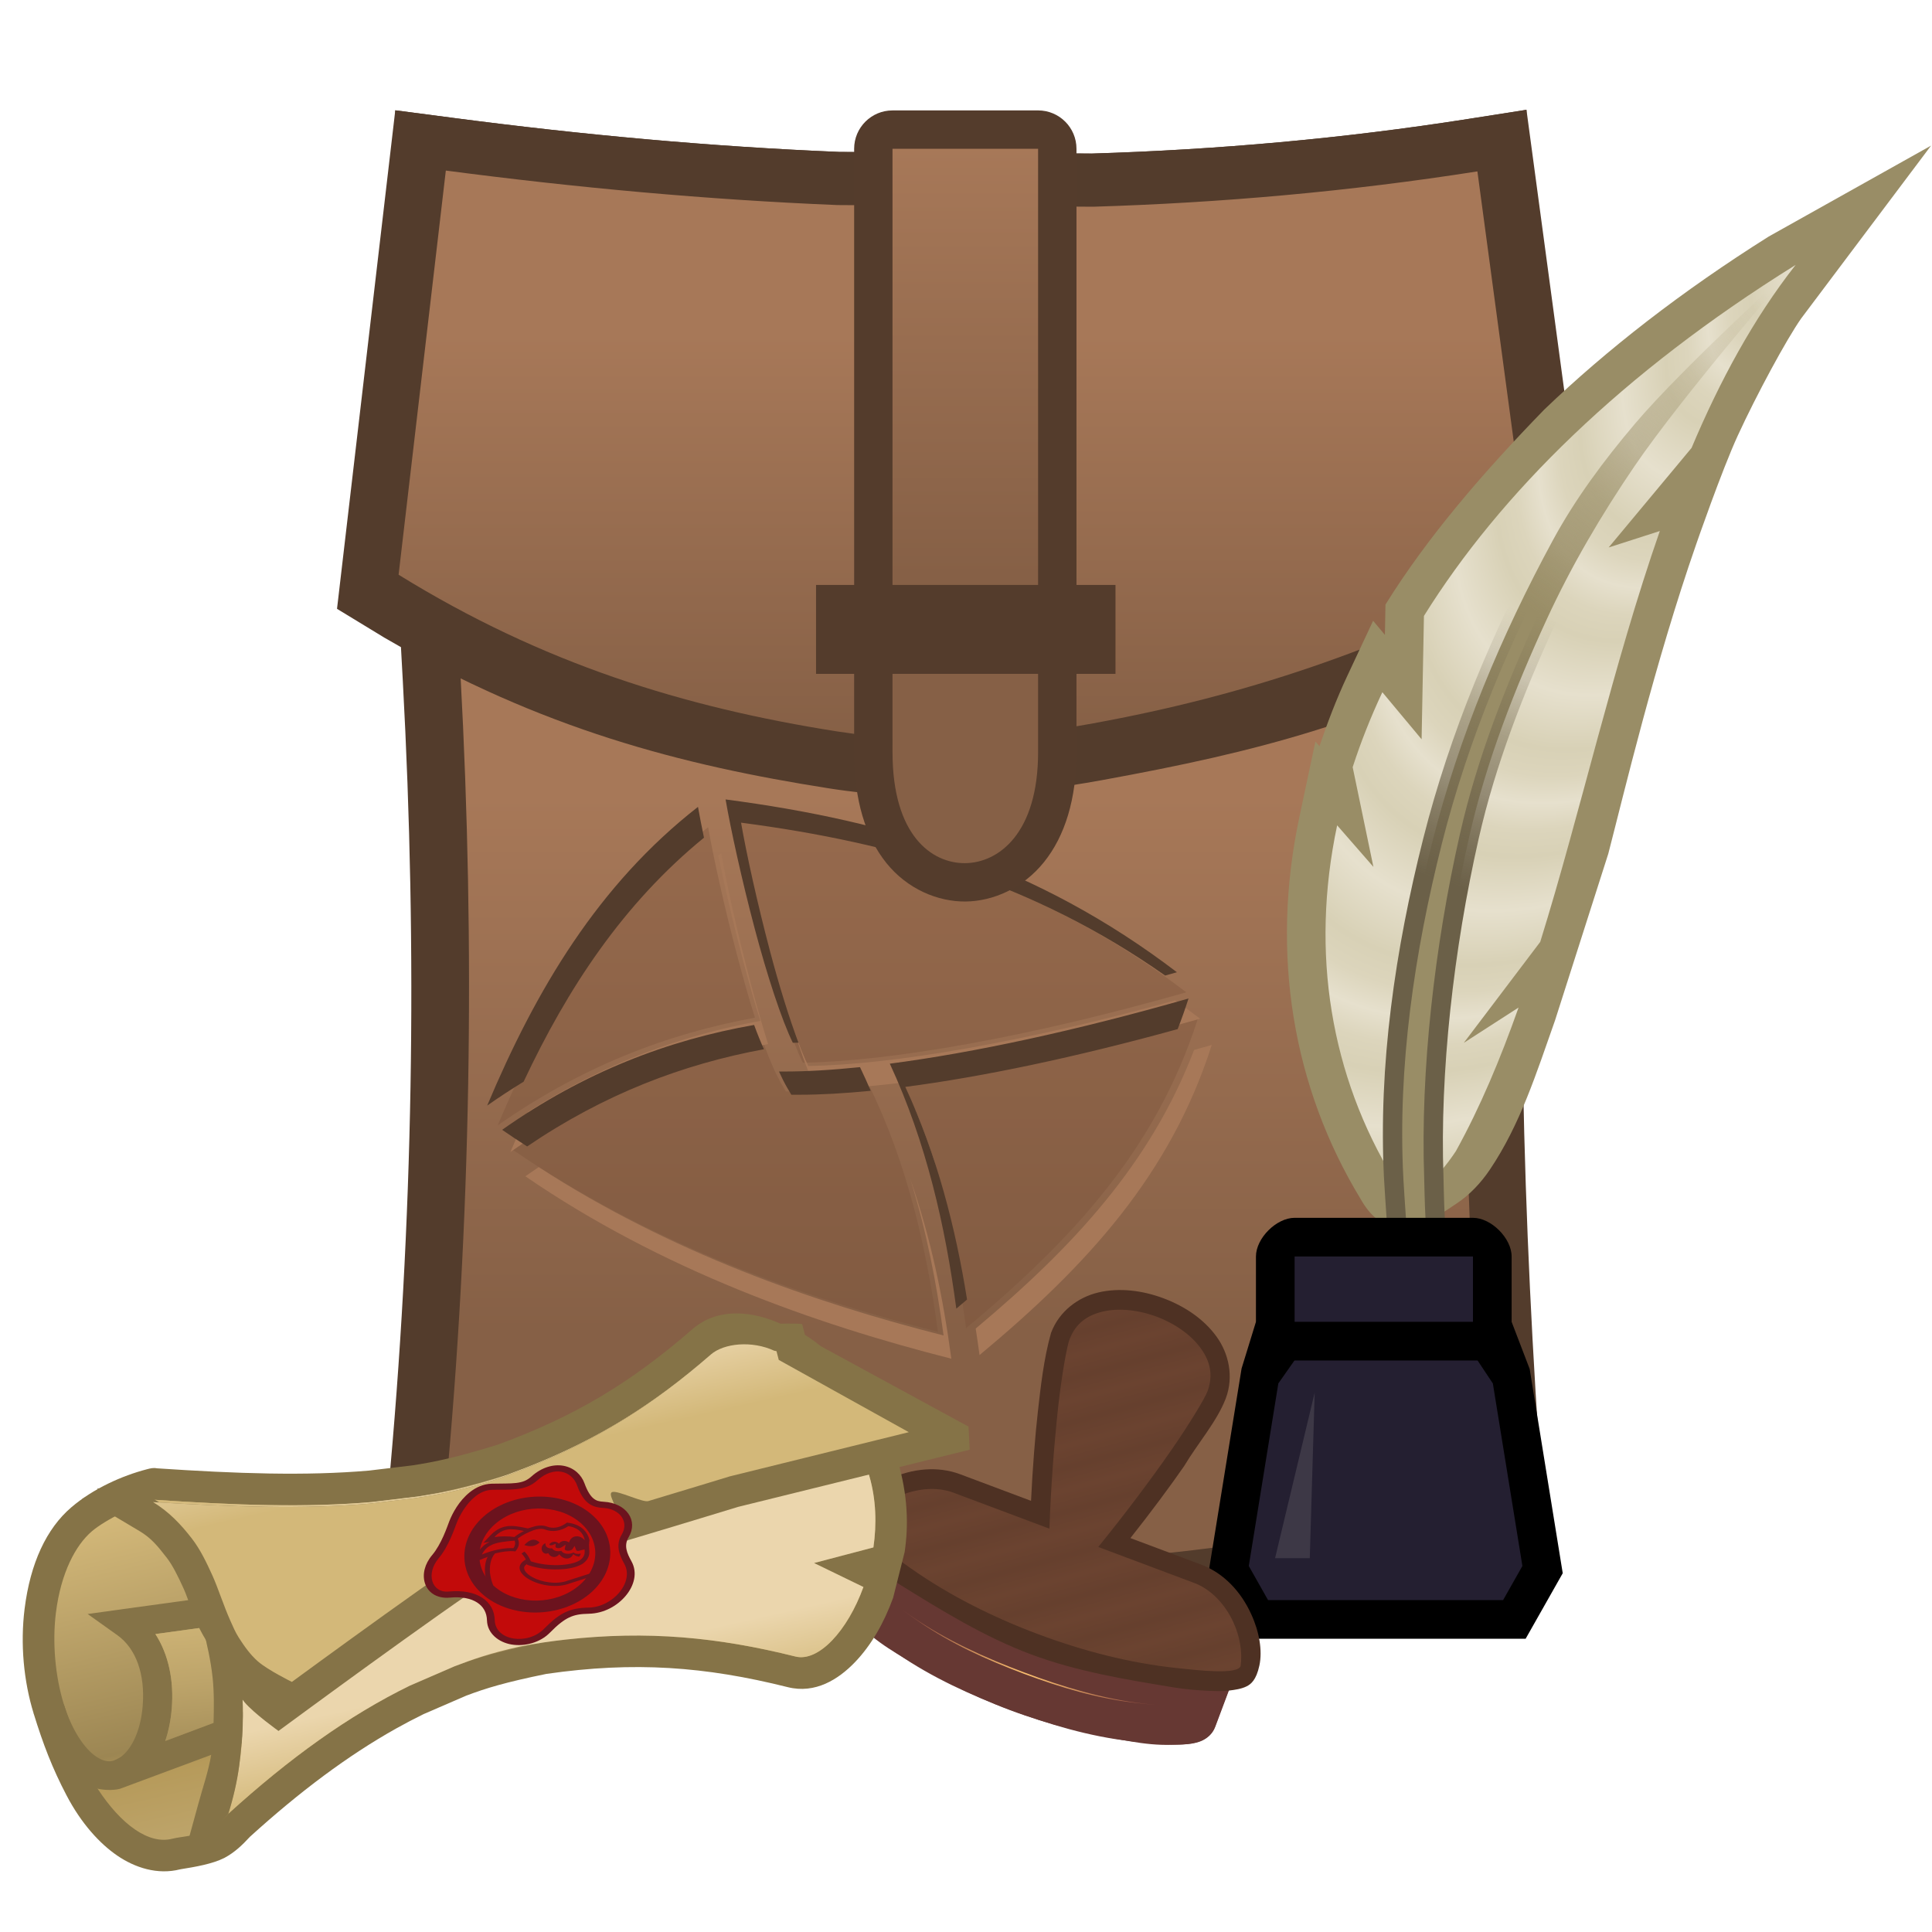 <svg height="500" viewBox="0 0 132.292 132.292" width="500" xmlns="http://www.w3.org/2000/svg" xmlns:xlink="http://www.w3.org/1999/xlink"><linearGradient id="a"><stop offset="0" stop-color="#a77858"/><stop offset="1" stop-color="#866046"/></linearGradient><linearGradient id="b" gradientUnits="userSpaceOnUse" x1="-640.742" x2="-553.715" xlink:href="#c" y1="652.287" y2="768.053"/><linearGradient id="c"><stop offset="0" stop-color="#d3b879"/><stop offset=".25" stop-color="#ebd6ad"/><stop offset=".5" stop-color="#ebd6ad"/><stop offset=".75" stop-color="#ebd6ad"/><stop offset="1" stop-color="#d3b879"/></linearGradient><linearGradient id="d" gradientUnits="userSpaceOnUse" x1="-156.676" x2="-133.39" y1="206.553" y2="237.229"><stop offset="0" stop-color="#d3b879"/><stop offset=".286" stop-color="#bda46a"/><stop offset=".708" stop-color="#9c8653"/><stop offset=".79" stop-color="#b69a5a"/><stop offset="1" stop-color="#bda46a"/></linearGradient><linearGradient id="e" gradientUnits="userSpaceOnUse" x1="-148.389" x2="-132.372" y1="214.286" y2="243.017"><stop offset="0" stop-color="#d3b879"/><stop offset=".286" stop-color="#bda46a"/><stop offset=".5" stop-color="#a8915b"/><stop offset=".79" stop-color="#bda46a"/><stop offset="1" stop-color="#d3b879"/></linearGradient><linearGradient id="f" gradientUnits="userSpaceOnUse" x1="-152.979" x2="-129.953" xlink:href="#c" y1="202.996" y2="233.625"/><filter id="g" color-interpolation-filters="sRGB" height="1.009" width="1.009" x="-.004" y="-.004"><feGaussianBlur stdDeviation=".123"/></filter><filter id="h" color-interpolation-filters="sRGB" height="1.006" width="1.006" x="-.003" y="-.003"><feGaussianBlur stdDeviation=".352"/></filter><linearGradient id="i" gradientUnits="userSpaceOnUse" spreadMethod="reflect" x1="719.063" x2="806.098" y1="134.345" y2="134.359"><stop offset="0" stop-color="#68222b"/><stop offset=".511" stop-color="#fbc070"/><stop offset="1" stop-color="#681f2d"/></linearGradient><linearGradient id="j" gradientUnits="userSpaceOnUse" spreadMethod="reflect" x1="756.157" x2="759.167" y1="63.098" y2="67.278"><stop offset="0" stop-color="#6b4330"/><stop offset="1" stop-color="#66402e"/></linearGradient><filter id="k" color-interpolation-filters="sRGB" height="1.176" width="1.737" x="-.368" y="-.088"><feGaussianBlur stdDeviation=".749"/></filter><radialGradient id="l" cx="640.468" cy="-122.621" gradientTransform="matrix(-.066 -.134 .276 -.135 566.349 220.052)" gradientUnits="userSpaceOnUse" r="49.537" spreadMethod="reflect"><stop offset="0" stop-color="#e6e0cd"/><stop offset=".5" stop-color="#d8d1b6"/><stop offset=".75" stop-color="#dcd5bc"/><stop offset="1" stop-color="#e6e0cd"/></radialGradient><linearGradient id="m" gradientUnits="userSpaceOnUse" x1="442.173" x2="490.466" y1="173.541" y2="150.791"><stop offset="0" stop-color="#998d66"/><stop offset=".905" stop-color="#998d66" stop-opacity="0"/><stop offset="1" stop-color="#998d66" stop-opacity="0"/></linearGradient><linearGradient id="n" gradientUnits="userSpaceOnUse" x1="416.452" x2="442.173" y1="196.681" y2="173.541"><stop offset="0" stop-color="#6b6048"/><stop offset="1" stop-color="#6b6048" stop-opacity="0"/></linearGradient><linearGradient id="o" gradientUnits="userSpaceOnUse" x1="-437.628" x2="-437.628" xlink:href="#a" y1="-16.274" y2="21.914"/><linearGradient id="p" gradientUnits="userSpaceOnUse" x1="-437.628" x2="-437.628" xlink:href="#a" y1="41.71" y2="89.679"/><linearGradient id="q" gradientUnits="userSpaceOnUse" x1="-437.628" x2="-437.628" xlink:href="#a" y1=".325" y2="36.544"/><filter id="r" color-interpolation-filters="sRGB" height="1.027" width="1.02" x="-.01" y="-.014"><feGaussianBlur stdDeviation=".738"/></filter><filter id="s" color-interpolation-filters="sRGB" height="1.029" width="1.021" x="-.01" y="-.014"><feGaussianBlur stdDeviation=".791"/></filter><g><g stroke-width="1.309" transform="matrix(.764 0 0 .764 400.446 22.622)"><g><path d="m-392.542-18.95c-11.241 1.765-22.489 2.759-33.744 3.104l-22.662-.148c-11.514-.476-23.043-1.535-34.578-3.049l-5.19-.68.51 48.144.164 2.992c1.321 24.287.959 48.551-1.324 72.807l-.408 4.318 4.185 1.143c31.934 8.717 64.003 8.424 95.86.012l4.138-1.092-.311-4.272v-.002c-1.801-24.67-2.421-49.287-1.198-73.91l-.056-2.375-.178-47.81z" fill="#533c2c"/><path d="m-484.219 104.308c31.063 8.479 62.121 8.203 93.183 0-1.813-24.833-2.44-49.664-1.224-74.162l.528-44.396c-11.482 1.803-22.962 2.817-34.429 3.167l-22.936-.149c-11.706-.482-23.405-1.558-35.09-3.092l1.319 45.291c1.321 24.295.956 48.816-1.352 73.341z" fill="url(#p)"/><g transform="matrix(1.309 0 0 1.309 -525.404 12.172)"><path d="m51.334 24.211c.35 2.029 1.104 5.48 1.99 8.825.846 3.191 1.845 6.256 2.608 7.81 6.032-.1 15.422-1.738 26.257-4.822-9.547-7.286-19.612-10.34-30.855-11.813zm-1.886.507c-6.828 5.332-11.074 12.497-14.411 20.42 5.709-4.007 11.617-6.287 17.617-7.378-.416-1.315-.82-2.756-1.21-4.227-.877-3.308-1.618-6.672-1.997-8.815zm33.534 13.101c-7.713 2.208-14.716 3.713-20.42 4.455 2.499 5.389 3.792 11.101 4.546 16.746 7.35-6.114 13.044-12.33 15.874-21.2zm-29.697 1.808c-5.885 1.032-11.631 3.22-17.227 7.17 9.31 6.388 19.76 10.097 29.121 12.47-.766-5.729-2.092-11.445-4.656-16.755-1.914.197-3.656.299-5.196.299h-.556l-.283-.481c-.406-.696-.808-1.623-1.203-2.702z" fill="#774f37" opacity=".33"/><path d="m878.826 482.922c-.249.194-.491.394-.738.59 1.55 7.626 3.769 17.231 6.285 26.727 1.473 5.56 3.001 11.007 4.572 15.977-20.378 3.705-40.473 11.042-59.994 23.479-1.584 3.426-3.113 6.895-4.592 10.406 21.577-15.145 43.907-23.761 66.586-27.885-1.571-4.969-3.099-10.416-4.572-15.977-3.313-12.502-6.118-25.215-7.547-33.316zm117.27 37.977c-39.051 10.84-72.804 16.614-94.764 16.979-1.12-2.283-2.376-5.443-3.68-9.143 2.002 6.293 3.993 11.707 5.68 15.143 22.797-.378 58.287-6.569 99.238-18.225-2.151-1.642-4.309-3.224-6.475-4.754zm9.473 11.537c-1.529.438-3.046.864-4.561 1.287-11.217 29.321-31.19 50.866-56.428 71.988.354 2.286.688 4.57.992 6.852 27.778-23.108 49.3-46.599 59.998-80.127zm-76.586 16.758c-.195.026-.397.055-.592.08 2.299 4.957 4.324 9.988 6.119 15.068-1.612-5.099-3.444-10.155-5.527-15.148zm-97.312 14.805c-1.152.772-2.303 1.558-3.451 2.369 35.189 24.145 74.685 38.162 110.064 47.131-2.097-15.682-5.314-31.335-10.605-46.402 4.129 13.203 6.786 26.793 8.605 40.402-33.565-8.509-70.832-21.567-104.613-43.5z" fill="#a77858" filter="url(#r)" transform="matrix(.265 0 0 .265 -182.546 -101.468)"/><path d="m879.955 469.004c1.324 7.668 4.172 20.715 7.521 33.355 3.196 12.059 6.972 23.642 9.855 29.518.477-.008.968-.022 1.457-.035-2.369-6.252-4.992-14.727-7.312-23.482-3.35-12.641-6.197-25.688-7.521-33.355 39.737 5.206 75.581 15.642 109.574 39.496 1.015-.284 2.019-.557 3.041-.848-36.084-27.538-74.125-39.082-116.615-44.648zm-7.129 1.918c-25.806 20.152-41.855 47.233-54.467 77.178 3.122-2.191 6.26-4.242 9.412-6.166 11.358-24.153 25.684-45.946 46.602-63.049-.61-2.944-1.14-5.655-1.547-7.963zm126.742 49.514c-29.15 8.344-55.619 14.033-77.178 16.838 9.445 20.369 14.334 41.955 17.182 63.289.939-.781 1.851-1.563 2.775-2.346-2.976-18.59-7.742-37.228-15.957-54.943 19.868-2.585 43.913-7.625 70.377-14.93 1-2.576 1.939-5.207 2.801-7.908zm-112.24 6.834c-22.244 3.9-43.96 12.169-65.109 27.098 2.14 1.468 4.297 2.898 6.467 4.293 19.907-13.54 40.313-21.273 61.186-25.117-.855-1.877-1.704-3.979-2.543-6.273zm27.357 10.9c-7.232.746-13.817 1.131-19.639 1.131h-1.287c.701 1.558 1.407 2.967 2.115 4.182l1.07 1.818h2.102c5.486 0 11.67-.354 18.414-1.018-.884-2.051-1.799-4.092-2.775-6.113z" fill="#533c2c" filter="url(#s)" transform="matrix(.265 0 0 .265 -182.546 -101.468)"/></g></g><g><path d="m-449.847 41.048c8.274 1.299 16.646.694 24.531-.748 14.015-2.563 23.921-5.095 39.211-12.774l4.812-2.408-6.041-44.887-5.209.818c-11.241 1.765-22.489 2.759-33.744 3.104l-22.662-.148c-11.514-.476-23.043-1.535-34.578-3.049l-5.19-.68-.295 2.531-4.926 42.15 4.262 2.595c14.075 8.166 26.564 11.413 39.828 13.495z" fill="#533c2c"/><path d="m-426.16 35.219c13.612-2.489 25.352-6.449 39.275-13.452l-4.846-36.016c-11.482 1.803-22.962 2.817-34.429 3.167l-22.936-.149c-11.706-.482-23.405-1.558-35.09-3.092l-4.233 36.223c12.887 7.967 25.573 11.889 39.324 14.048 7.557 1.186 15.412.648 22.936-.728z" fill="url(#q)"/></g><g><path d="m-444.152-19.713c-1.899 0-3.439 1.54-3.439 3.439v51.77.002 2.307c0 4.275 1.011 7.601 2.896 9.941 1.886 2.341 4.615 3.465 7.08 3.443 2.488-.022 5.166-1.199 7.041-3.533 1.875-2.334 2.91-5.646 2.91-9.854v-2.307-51.77c-0-1.899-1.54-3.439-3.439-3.439z" fill="#543c2c"/><path d="m-444.151 37.804c0 7.469 3.524 9.973 6.507 9.947 2.982-.026 6.54-2.651 6.54-9.947v-2.306-51.772h-13.048v51.772z" fill="url(#o)"/></g></g><path d="m55.878 40.053v6.089h20.504v-6.089h-20.503z" fill="#543c2c" stroke-width=".265"/></g><g stroke-width="1.798" transform="matrix(.556 0 0 .556 -119.771 -44.751)"><g transform="matrix(.868 -.497 .497 .868 -64.138 225.854)"><path d="m489.289 146.24c-12.655.527-24.193 2.166-34.587 4.76-10.538 3.027-20.305 6.492-28.883 11.115l-1.918 3.207-.395-2.229-6.123 4.303c-2.609 1.833-4.999 3.798-7.287 5.818l-.148-.746-6.352 7.111c-11.5 12.874-17.224 28.52-16.803 44.547-.013 2.429.646 4.078 2.133 5.236 2.096 1.632 5.242 1.287 7.892 1.104 1.93-.133 3.849-.729 5.585-1.584 5.993-2.953 10.862-7.453 16.088-11.955l15.898-14.561c5.34-5.463 16.613-17.512 28.369-27.726 0 0 7.169-6.259 11.035-9.019 4.456-3.181 11.12-7.324 13.963-8.649l24.438-10.515z" fill="#998d66" stroke-width="1.798"/><path d="m395.927 226.3c1.415-.148 4.001-1.487 4.001-1.487 5.233-3.18 10.361-7.106 15.453-11.493l-8.012.422 14.345-6.11c12.402-11.546 24.729-25.129 37.918-36.587l-6.474-1.373 14.949-5.564c7.105-5.42 14.499-10.013 22.316-13.188h.001c-25.172.925-45.587 6.371-61.193 14.767l-7.797 13.039-1.314-7.433c-2.787 1.958-5.375 4.027-7.756 6.193l-3.886 11.922-1.331-6.656c-10.755 12.04-15.983 26.422-15.594 41.25 0 0 1.096 1.523 1.901 1.932.743.378 1.644.453 2.473.366z" fill="url(#l)" stroke-width="17.123"/><path d="m391.553 224.003c6.254-12.391 15.14-23.694 24.838-33.746 9.228-9.565 19.942-17.778 31.246-24.768 4.948-3.06 10.342-5.406 15.81-7.394 8.746-3.179 26.979-7.175 26.979-7.175s-20.023 7.019-29.54 11.652c-6.501 3.164-12.823 6.774-18.712 10.969-7.703 5.487-15.156 11.484-21.557 18.447-9.536 10.374-18.63 22.797-24.689 34.313 0 0-1.567 2.867-2.298 4.328-2.217 4.43-4.287 8.932-6.329 13.445-3.03 6.696-8.787 20.222-8.787 20.222l-6.713 7.927s6.521-18.923 10.345-28.165c2.062-4.984 4.469-9.819 6.784-14.691.854-1.797 2.622-5.364 2.622-5.364z" fill="url(#m)" stroke="url(#n)" stroke-width="2.378"/></g><g><path d="m375.707 243.275h-5.615l-1.77 5.749c-1.363 8.403-2.722 16.807-4.082 25.211l4.562 8.074h34.502l4.57-8.072-4.07-25.15-2.225-5.811h-4.809z" stroke-width="1.798"/><path d="m372.848 250.865-3.639 22.481 2.373 4.201h28.947l2.378-4.2-3.639-22.481-5.048-7.59-16.038-0z" fill="#241f31" stroke-width="17.123"/><path d="m370.092 248.037h31.488v-8.046-4.762c0-2.245-2.517-4.762-4.762-4.762h-4.762-12.44-4.762c-2.245 0-4.762 2.517-4.762 4.762v4.762z" stroke-width="1.798"/><path d="m374.854 235.229v8.045h21.964v-8.045z" fill="#241f31" stroke-width="17.123"/><path d="m377.325 251.99-4.878 20.396h4.274z" fill="#3d3846" filter="url(#k)"/></g></g><g stroke-width="3.545" transform="matrix(.264 .099 -.099 .264 -116.803 .499)"><path d="m713.756 125.956.545 6.541v9.443c0 1.896.922 3.279 1.676 4.094 1.857 1.912 4.409 2.752 6.803 3.732 3.022 1.238 6.221 2.051 9.428 2.668 10.06 1.935 20.322 3.202 30.566 3.197 10.116-.004 20.248-1.267 30.182-3.184 3.206-.619 6.404-1.432 9.426-2.67 2.393-.98 5.112-1.928 6.803-3.73.754-.815 1.678-2.197 1.678-4.094v-9.425l.588-6.572s-3.42 2.505-5.351 3.336c-4.896 2.107-10.223 3.11-15.471 4.036-9.185 1.622-18.53 2.63-27.857 2.635-9.453.004-18.927-1.003-28.236-2.644-5.249-.925-15.936-4.184-15.47-4.042 1.997.607-5.308-3.321-5.308-3.321z" fill="#663833" fill-rule="evenodd" stroke-width="3.545"/><path d="m719.064 132.229c0 2.295 9.307 4.618 14.307 5.877 9.555 2.405 19.549 3.058 29.402 3.053 9.726-.004 19.588-.661 29.019-3.039 4.999-1.261 14.307-3.582 14.307-5.877v9.71c0 2.295-9.308 4.616-14.307 5.877-9.431 2.379-19.293 3.035-29.019 3.04-9.853.004-19.847-.648-29.402-3.053-5-1.259-14.307-3.582-14.307-5.877z" fill="url(#i)" fill-rule="evenodd" stroke="#663833" stroke-width="9.379"/><path d="m747.258 53.111v.002h-.002c-4.156 2.775-7.33 7.566-7.33 13.248.553 6.594 2.315 13.397 3.704 18.951 1.386 5.529 3.71 13.621 6.072 20.932h-18.375c-5.856 0-11.391 2.78-15.627 7.027-3.282 3.264-5.624 7.309-6.164 10.943-.213 2.388-.039 4.536 1.511 6.16.994.982 2.068 1.596 3.255 2.123 1.556.688 3.145 1.307 4.763 1.835 2.597.849 5.234 1.602 7.913 2.137 11.801 2.356 23.762 4.697 35.796 4.69 11.922-.007 23.764-2.361 35.456-4.69 2.663-.531 5.287-1.268 7.87-2.108 1.618-.526 3.255-1.046 4.763-1.833 1.316-.686 2.705-1.432 3.689-2.491.748-.816 1.66-2.189 1.114-5.836-.546-3.647-2.925-7.678-6.206-10.93-4.225-4.25-9.759-7.027-15.611-7.027h-18.375c2.361-7.308 4.684-15.395 6.072-20.931 1.148-6.345 3.663-12.942 3.705-18.952 0-5.682-3.174-10.476-7.334-13.25-4.337-2.893-9.777-4.215-15.325-4.215-5.548 0-10.996 1.322-15.333 4.215z" fill="#4e3123" stroke-width="3.545"/><path d="m806.098 116.642c-3.44-3.466-8.017-5.636-12.25-5.636h-24.924c3.187-9.531 6.175-19.623 8.387-28.416 1.958-7.752 3.175-14.602 3.175-16.23 0-4.233-1.931-7.099-5.212-9.287-3.281-2.188-7.964-3.416-12.674-3.416-4.736 0-9.419 1.228-12.7 3.416-3.281 2.191-5.212 5.054-5.212 9.287 0 1.627 1.217 8.477 3.175 16.23 2.671 10.31 5.243 18.985 8.387 28.416h-24.924c-4.233 0-8.811 2.17-12.263 5.636-2.662 2.646-4.569 6.006-5.308 9.313 0 2.295 9.317 4.58 14.307 5.877 11.222 2.918 22.944 4.13 34.54 4.13s23.318-1.212 34.54-4.13c4.99-1.297 14.307-3.582 14.307-5.877-.741-3.307-2.679-6.667-5.351-9.313z" fill="url(#j)" stroke-width="33.766"/></g><g stroke-width="1.713" transform="matrix(.565 -.146 .146 .565 27.304 -20.42)"><g stroke-width="1.713" transform="matrix(.78 .626 -.626 .78 166.131 134.756)"><path d="m-94.66 153.969c-3.636-.038-7.664 1.149-9.368 4.848v.001c-4.009 8.704-8.405 15.042-15.292 21.764-3.688 3.249-5.781 4.789-8.077 6.281l-4.404 2.657c-6.491 3.628-14.024 6.714-22.785 9.976-.422.095-.704.323-1.03.586-2.336 1.88-4.803 4.642-6.25 7.718-1.63 3.465-1.694 7.941-.108 13.089 1.229 3.991 3.397 7.804 6.031 10.789 2.45 2.777 4.605 4.931 7.492 7.188 2.887 2.257 5.807 3.524 8.278 3.966 2.471.442 5.255.156 7.411-1.571 1.49-.983 3.169-2.106 4.17-3.343.843-1.1 1.297-2.24 1.71-3.484 3.146-7.231 6.559-13.417 10.433-18.653.727-.982 1.469-1.93 2.23-2.846l3.672-4.031c1.754-1.752 3.52-3.302 7.53-6.195 8.806-5.597 16.625-8.445 26.457-10.216 3.282-.592 5.045-3.294 5.97-5.883.926-2.589 1.227-5.574.988-8.752l-.975-5.458c-.881-3.073-2.351-6.153-5.155-9.451-2.804-3.298-7.144-5.981-11.421-7.517-2.23-1.237-4.739-1.705-7.506-1.462z" fill="#857347"/><path d="m-158.515 209.377c-1.065 2.262-1.304 5.93.08 10.422 1.054 3.421 3.027 6.889 5.268 9.429 2.241 2.54 4.799 4.784 7.678 7.397 4.264 2.716 8.18 3.533 10.409 1.746.781-.626 2.648-1.577 3.587-2.758.596-.749 1.193-2.613 1.193-2.613 3.846-8.847 8.131-16.302 13.255-22.464l3.847-4.224c1.893-1.893 3.891-3.642 8.093-6.669 9.216-5.873 17.66-8.953 27.887-10.796 2.732-.493 4.333-5.229 3.922-10.713l-6.441-.183 5.599-4.532c-.76-2.65-2.018-5.252-3.876-7.437-2.845-3.345-6.675-5.73-10.392-7.065l-4.757 2.848.515-3.927c-.71-.1-1.394-.159-2.05-.165v-0c-2.861-.03-5.114.844-5.966 2.694-4.173 9.06-8.931 15.915-16.138 22.936-3.84 3.388-6.155 5.094-8.597 6.68l-4.569 2.757c-6.779 3.792-14.491 6.938-23.326 10.228-1.641 1.321-4.29 4.43-5.221 6.409z" fill="url(#d)"/><path d="m-145.49 236.624c1.05-.214 2.003-.73 2.407-1.076l8.111-8.017 21.746-21.493c-.126-1.392-.548-2.681-.98-3.968l-22.054 21.922-4.295 4.269c-.113-1.201-.399-2.472-.87-3.795-1.084-3.047-2.921-5.616-5.336-7.169l4.758-2.985 25.814-16.195c-1.783-2.492-2.189-3.016-2.069-2.789l-26.041 16.393-7.048 4.417-3.63 2.283 4.208.834c2.612.52 4.853 2.806 6.115 6.352.939 2.639.853 4.767.338 6.027-.175.484-.427.793-.767 1.164-.397.395-.916.543-1.6.519-1.739-.06-4.243-1.552-6.484-4.092l-2.776 2.45z" fill="#857347"/><path d="m-114.206 202.072-22.054 21.922-4.295 4.269c-.113-1.201-.399-2.472-.87-3.795-1.084-3.047-2.921-5.616-5.336-7.169l4.758-2.985 25.814-16.195" fill="url(#e)"/><path d="m-130.3 233c3.846-8.847 8.132-16.302 13.255-22.464l3.847-4.224c1.585-1.585 3.055-3.029 6.018-5.245 1.513-1.08 3.111-2.094 4.597-2.973 8.261-4.88 16.077-7.573 25.365-9.247 2.732-.493 4.334-5.229 3.922-10.713l-6.441-.183 5.599-4.532c-.76-2.65-2.018-5.252-3.876-7.437-2.845-3.345-6.675-5.73-10.392-7.066l-4.757 2.848.515-3.927c-.71-.1-1.394-.159-2.05-.166l-0.0 0c-2.861-.03-5.114.844-5.966 2.694-3.818 8.289-8.086 14.692-14.311 21.105-1.183 1.186-2.21 2.254-3.473 3.346-3.012 2.582-4.83 3.788-6.951 5.165l-4.569 2.757c-6.779 3.792-14.49 6.938-23.326 10.228.105.008.209.017.315.029 2.025.24 3.927 1.044 5.708 1.986 1.47.778 2.757 1.877 4.008 2.974 1.145 1.005 2.163 2.096 3.178 3.287 1.902 2.231 3.641 4.782 5.113 7.511s2.679 5.636 3.515 8.581c.546 1.922.936 3.823 1.156 5.665z" fill="url(#f)"/><path d="m-149.129 208.185c1.764.933 3.355 2.193 4.831 3.537.853.777 1.578 1.687 2.296 2.591 1.235 1.557 2.44 3.151 3.446 4.864.9 1.534 1.609 3.175 2.297 4.815.485 1.158.968 2.325 1.288 3.539.509 1.931.675 3.936.993 5.907.421 2.605 1.216 7.821 1.216 7.821l2.463-8.261c-.22-1.842-.596-3.823-1.156-5.668-.899-2.956-2.052-5.856-3.515-8.578-1.434-2.668-3.202-5.162-5.113-7.511-.962-1.182-2.079-2.295-3.178-3.287l2.897-5.976-6.905 3.002c-1.847-1.072-3.761-1.775-5.708-1.986-.106-.011-.315-.029-.315-.029s-6.281 1.175-7.833 3.43c0 0 3.079-.131 4.616-.053 1.124.058 2.259.126 3.354.383 1.39.326 2.699.755 4.028 1.458z" fill="#857347"/><g transform="scale(.265)"><path d="m-380.463 606.111c-14.431 31.328-30.561 55.528-54.088 79.766-4.47 4.483-8.352 8.519-13.127 12.646-11.383 9.759-18.256 14.316-26.271 19.521l-17.268 10.42c-25.622 14.332-54.768 26.22-87.566 38.709l-25.041 4.516 12.285 8.195 12.678 1.449c5.806.676 9.708 2.603 15.705 5.775 3.727 1.972 7.826 5.328 12.453 9.389 3.644 3.199 8.947 9.442 13.998 13.506 5.57 4.481 11.944 7.859 17.849 11.889 4.53 3.092 8.534 7.071 13.486 9.428 5.905 2.811 18.866 5.392 18.866 5.392l8.668-15.34s12.534-22.177 25.363-44.312c6.415-11.068 12.911-22.137 17.879-30.303 2.484-4.083 4.603-7.462 6.016-9.582l4.512-3.779c2.738-2.172 6.285-5.101 10.453-8.6 8.337-6.998 19.101-16.236 29.785-25.475 21.187-18.32 41.674-36.314 42.025-36.623l83.129-65.248-4.711-9.109-81.782-6.138-3.996-4.973c-2.274.53-11.058 4.865-11.041 4.814-10.597-.213-17.038 17.076-20.26 24.067z" fill="#857347"/><path d="m-354.588 592.827c-.059.014-1.006.234-1.006.234-10.814-.115-21.647 6.059-24.869 13.05-14.431 31.328-30.561 55.528-54.088 79.766-4.47 4.483-8.352 8.519-13.127 12.646-11.383 9.759-18.256 14.316-26.271 19.521l-17.268 10.42c-25.622 14.332-54.768 26.22-87.566 38.709 8.247.961 15.439 4 22.17 7.561 5.558 2.94 10.423 7.093 15.148 11.24 4.329 3.8 10.071 10.187 15.416 14.948 2.091 1.862 4.159 3.787 6.504 5.316 3.781 2.466 7.751 4.826 12.07 6.14 5.605 1.705 17.449 2.104 17.449 2.104s50.238-88.889 52.803-88.889c1.321 0 24.254-19.572 46.18-38.547 2.036-1.762-6.192-5.762-4.191-7.498 2.001-1.736 14.231-1.206 16.16-2.883 15.684-13.636 28.396-24.797 28.396-24.797l64.229-50.414-65.633-5.511z" fill="url(#b)" stroke-width="47.96"/></g></g><g stroke-width="10.554" transform="matrix(.152 -.069 .099 .129 -16.411 179.69)"><path d="m-233.658 75.061c-.007-0-.013.002-.019.002-9.801-.033-19.586 4.045-25.453 7.139-2.164 1.141-6.144 3.469-11.113 5.861-4.969 2.392-10.809 4.743-15.711 5.691-8.621 1.667-15.498 6.523-19.209 12.67-1.855 3.073-2.938 6.566-2.654 10.18.284 3.614 2.124 7.229 5.199 9.756 6.306 5.181 9.108 10.644 9.559 15.74.45 5.097-1.375 10.163-5.822 14.863-7.207 7.618-7.35 18.064-2.717 25.406s13.66 12.143 23.828 10.92c8-.962 13.238-.84 17.146.234 3.909 1.074 6.87 3.042 10.754 6.924 6.993 6.988 17.367 8.74 26.744 6.846 9.377-1.894 18.384-7.646 22.072-17.201 2.619-6.784 5.458-12.727 12.521-15.238 6.74-2.395 11.486-7.613 13.189-13.656 1.703-6.043.357-12.891-4.096-18.219h-.002c-2.081-2.489-2.804-4.139-2.744-6.83.059-2.691 1.272-6.802 4.58-12.832 3.518-6.415 4.197-13.87.701-19.834-3.496-5.964-10.904-9.345-20.152-8.828-4.811.269-7.527-.94-10.758-3.416-3.23-2.476-6.652-6.46-11.188-10.883v-.002c-4.075-3.973-9.522-5.272-14.656-5.293zm-.041 9.975c.001 0.0.001-0.0.002 0 3.53.015 6.065.835 7.732 2.461 4.124 4.022 7.603 8.224 12.084 11.658 4.481 3.434 10.286 5.857 17.381 5.461 6.784-.379 9.655 1.634 10.99 3.912 1.335 2.278 1.398 5.912-.84 9.992-3.7 6.745-5.693 12.197-5.809 17.408-.115 5.211 2.019 9.803 5.064 13.447 2.458 2.941 2.974 6.186 2.148 9.117-.826 2.931-3.001 5.567-6.928 6.963h-.002c-11.082 3.94-15.666 13.746-18.484 21.045-2.169 5.619-8.003 9.654-14.742 11.016-6.739 1.361-13.756-.163-17.719-4.123-4.56-4.558-9.317-7.88-15.162-9.486s-12.395-1.554-20.98-.521c-6.417.772-11.636-2.273-14.201-6.338s-2.863-8.588 1.527-13.229c6.054-6.399 9.232-14.442 8.512-22.596s-5.265-16.083-13.16-22.57c-1.196-.982-1.505-1.753-1.59-2.83-.085-1.077.247-2.581 1.25-4.242 2.005-3.322 6.62-6.882 12.564-8.031 6.388-1.235 12.773-3.914 18.145-6.5 5.372-2.586 9.848-5.185 11.438-6.023 4.805-2.534 14.044-6.016 20.779-5.99z" fill="#6c131e"/><path d="m-233.678 80.048c-8.271-.033-17.788 3.75-23.126 6.565-3.754 1.979-16.913 9.855-28.203 12.039-14.565 2.816-22.986 16.835-14.445 23.854 14.202 11.668 14.693 26.785 4.192 37.885-11.597 12.258.307 29.942 16.892 27.947 16.585-1.995 23.579.144 32.023 8.583 10.956 10.948 34.781 6.55 40.639-8.624 2.719-7.042 6.43-14.915 15.503-18.141 10.667-3.791 13.847-15.709 6.937-23.978-5.127-6.134-5.718-12.484 1.29-25.259 5.756-10.494 1.232-22.179-14.8-21.283-11.907.665-17.046-7.264-25.706-15.709-2.871-2.8-6.863-3.86-11.195-3.877z" fill="#c20a0a" stroke-width="9.975"/><path d="m-239.052 95.443c-25.861 0-46.971 21.1-46.971 46.963 0 25.863 21.108 46.973 46.971 46.973 25.862 0 46.971-21.11 46.971-46.973 0-25.862-21.109-46.963-46.971-46.963z" fill="#6c131e" stroke-width="1"/><path d="m-239.052 105.151c-20.609 0-37.257 16.647-37.257 37.257 0 20.609 16.648 37.265 37.257 37.265 20.608 0 37.265-16.655 37.265-37.264 0-20.609-16.656-37.257-37.265-37.257z" fill="#c20a0a" stroke-width="9.975"/><path d="m-920.529 467.439c-5.589 1.055-11.31 2.761-17.285 5.223l-28.514 11.748 29.244 9.789c3.267 1.094 6.497 2.29 9.672 3.572-17.47 7.749-32.362 21.944-43.494 36.01-7.715 9.748-14.675 20.618-20.279 32.24l-.961 1.996-.152 2.211c-.239 3.487-.373 7.027-.373 10.617 0 84.087 68.227 152.342 152.314 152.342 11.539 0 22.789-1.287 33.604-3.715l33.656-7.559-69.568-31.293-.406-.146c-27.952-10.121-47.951-42.215-52.67-69.473-2.359-13.629-.622-25.449 3.113-31.566 3.181-5.209 6.959-7.811 15.545-7.104l-.822 2.236 1.557 4.039c8.9 23.099 23.903 44.201 40.604 60.449 16.7 16.248 34.732 28.041 52.916 30.49l.574.078.58.019c.691.024 1.354.005 2.01-.031 11.157.437 24.263-3.744 34.344-14.893l13.803-15.26 10.809-9.324c13.695-19.039 20.019-46.784 3.107-72.885l-3.023-4.668-5.539-.527c-19.538-1.857-32.27-12.071-36.529-25.645-4.103-13.076-15.354-20.644-27.186-25.918l-8.896-3.967-3.377-6.123c-8.033-14.566-15.583-26.768-26.814-35.123-6.377-4.744-14.098-8.057-22.959-9.553l-11.684-.898c-4.111.053-8.346.445-12.746 1.049l-27.918 3.828 12.482 9.268c-5.471-1.649-11.19-2.718-17.207-2.725z" fill="#6c131e" filter="url(#h)" stroke-width="1" transform="matrix(.265 0 0 .265 -16.707 -11.275)"/><path d="m-245.156 112.107c-.919.011-1.927.102-3.008.25 3.629 2.694 6.726 5.956 8.897 9.284.218 0 .436.002.653.006 2.378.051 4.671.383 7.005.948-2.066-3.746-3.941-6.606-6.246-8.321-1.819-1.353-3.957-2.128-6.913-2.166-.127-.002-.257-.002-.388 0zm-12.065 3.022c-.096-0-.192.001-.289.003-1.849.041-3.865.516-6.168 1.465 7.395 2.476 14.083 6.643 17.626 11.002 2.419-.675 3.875-1.937 4.799-3.793-4.575-3.868-8.224-6.763-11.84-7.978-1.338-.45-2.69-.699-4.128-.7zm-.027 6.948c-5.189.89-10.435 5.313-13.959 9.766-1.91 2.413-3.634 5.109-5.011 7.963-.059.859-.091 1.726-.091 2.601 0 20.609 16.648 37.264 37.257 37.264 2.827 0 5.579-.315 8.224-.909l-9.979-4.489c-17.591-6.369-22.746-37.446-6.17-34.338.768-1.864 1.306-3.689 1.45-5.458l2.452.201c-.222 2.711-1.162 5.329-2.373 7.89-.096.268-.194.543-.288.798 4.323 11.22 14.976 21.152 22.311 22.14.12.004.251 0.0.389-.011 2.24.136 4.72-.556 6.872-2.936l1.051-1.162-1.379-.745c-.857-.463-1.881-.934-2.391-1.438-.255-.252-.368-.457-.405-.684-.037-.227-.017-.556.294-1.129l1.405-2.587-2.828.819c-.83.24-2.278-.399-3.057-1.41-.39-.505-.58-1.041-.577-1.427.003-.387.095-.675.625-1.06l2.561-1.859-3.144-.358c-1.313-.15-2.155-.877-2.523-1.619-.369-.742-.304-1.327.181-1.752l1.607-1.406-2.022-.685c-.884-.3-1.355-.994-1.363-1.399-.004-.181.031-.351.242-.589 1.439-.315 2.798-.059 3.697.839.81.809 1.099 1.991.918 3.269 1.125-.297 2.236-.212 3.174.329 1.229.709 1.928 2.065 2.063 3.681 2.002-1.334 4.232-1.675 5.958-.68 2.036 1.174 2.812 3.885 2.212 6.812 3.158-4.391 4.552-9.967.739-15.853-6.151-.585-10.753-4.038-12.28-8.903-.662-2.108-2.801-3.774-5.528-4.989l-.01.028c-3.915-1.425-7.315-2.284-10.873-2.466l.01.021c-.302-.012-.601-.021-.89-.023-1.255 3.011-3.773 5.252-7.56 6.062l-.777.166-.471-.64c-1.871-2.544-5.427-5.324-9.741-7.644zm20.563 8.59c3.676-.01 5.907 1.529 5.54 5.851-4.718.446-6.836-2.196-8.302-5.612.988-.152 1.914-.236 2.762-.239zm6.372 8.735-.001.001c.488.009.94.131 1.318.37-.199.145-.381.3-.547.466-.691.69-1.065 1.596-1.047 2.467.024 1.227.694 2.262 1.669 2.97-.413 1.067-.323 2.298.185 3.32.502 1.009 1.388 1.879 2.541 2.422-.19.443-.312.904-.316 1.36-.008 1.107.445 2.112 1.089 2.947.894 1.16 2.22 2.098 3.689 2.357-.024.287-.027.57.018.843.138.848.594 1.535 1.103 2.038.449.444.947.776 1.422 1.052-.835.631-1.634.929-2.451 1.025-.858-1.045-1.278-2.512-1.239-4.14-1.549.813-3.187.942-4.491.19-1.931-1.114-2.553-3.822-1.736-6.625-1.492.365-2.913.121-3.842-.807-1.168-1.167-1.256-3.11-.408-4.996-.484-.081-.916-.285-1.254-.622-1.159-1.158-.76-3.434.892-5.084 1.032-1.031 2.31-1.574 3.405-1.553z" fill="#c20a0a" filter="url(#g)" stroke-width="6.085"/></g></g></svg>